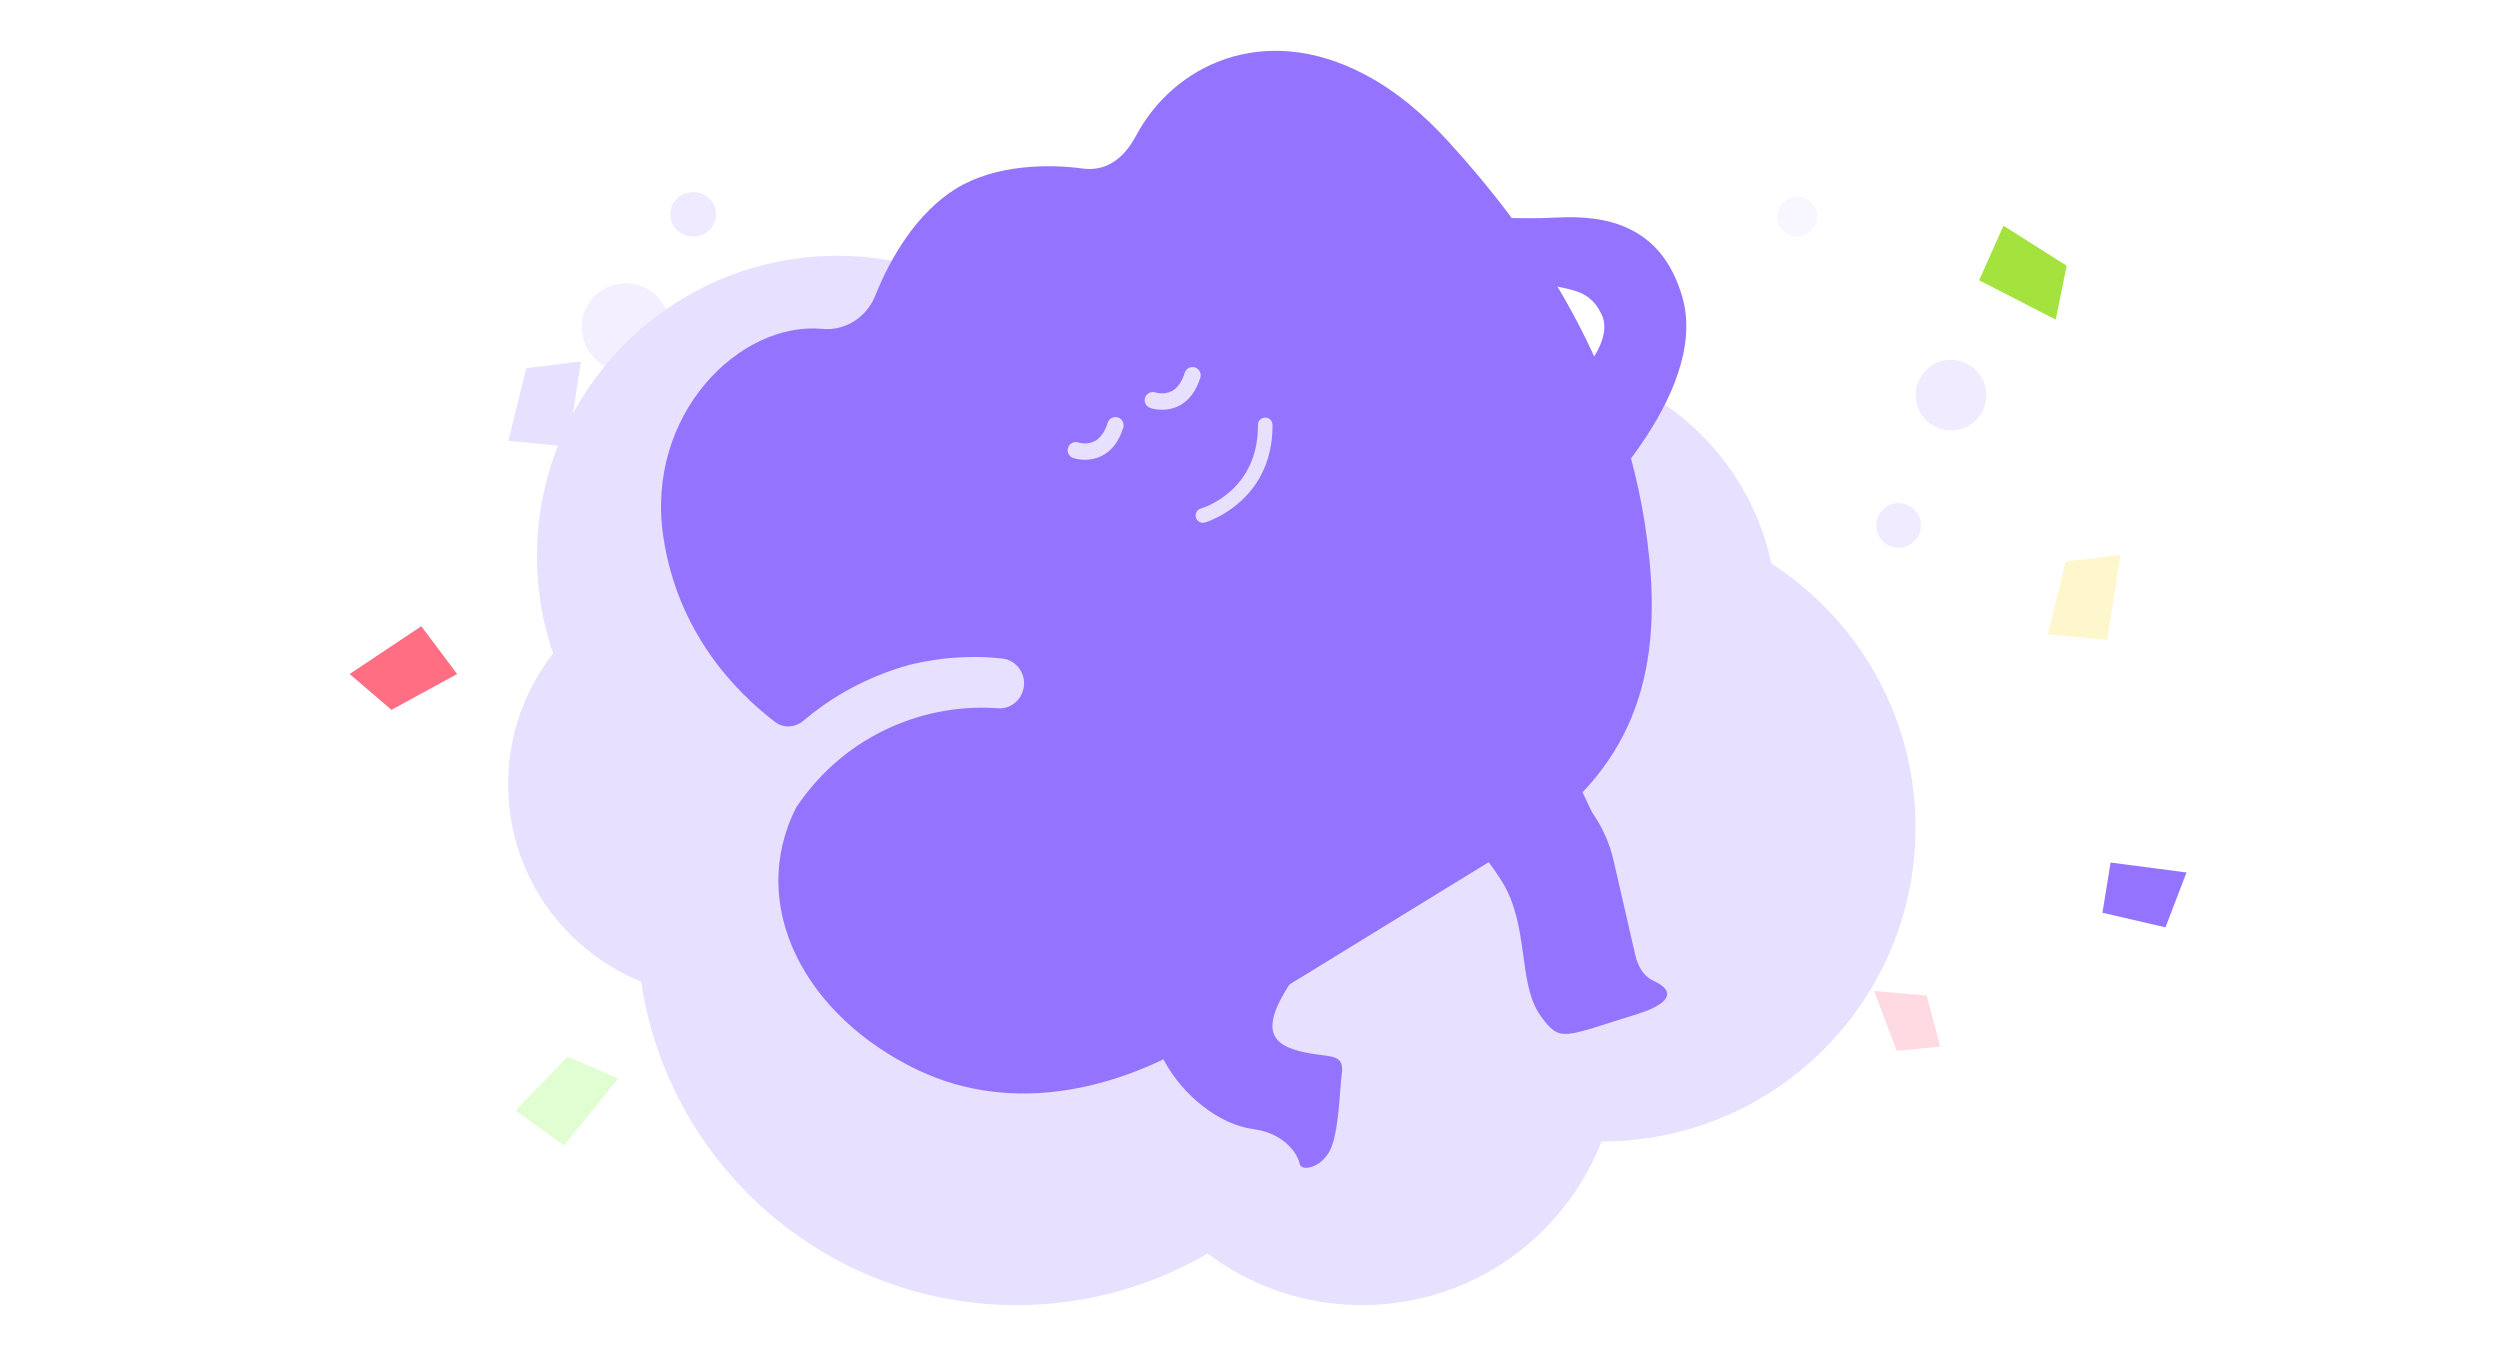 <svg width="246" height="134" viewBox="0 0 246 134" fill="none" xmlns="http://www.w3.org/2000/svg">
<rect width="246" height="134" fill="white"/>
<path d="M34.406 66.324L41.456 61.624L44.981 66.324L38.519 69.849L34.406 66.324Z" fill="#FF6E83"/>
<path d="M62.039 86.085L61.265 77.647L67.076 76.787L67.097 84.148L62.039 86.085Z" fill="#3AC5FF"/>
<path d="M186.634 103.404L184.422 97.514L189.582 97.963L190.913 102.986L186.634 103.404Z" fill="#FFDAE2"/>
<path d="M207.684 84.874L215.153 85.851L213.082 91.252L206.881 89.811L207.684 84.874Z" fill="#9473FF"/>
<path d="M202.282 31.452L194.747 27.578L197.139 22.212L203.362 26.144L202.282 31.452Z" fill="#A4E33D"/>
<path d="M57.163 35.569L55.873 43.943L50.026 43.373L51.786 36.225L57.163 35.569Z" fill="#E8E0FF"/>
<path d="M208.645 54.603L207.355 62.978L201.508 62.407L203.268 55.259L208.645 54.603Z" fill="#FEF6CD"/>
<path d="M60.825 106.113L55.506 112.708L50.735 109.279L55.846 103.981L60.825 106.113Z" fill="#E1FED2"/>
<g opacity="0.5">
<path d="M61.575 36.541C63.971 36.541 65.913 34.599 65.913 32.203C65.913 29.807 63.971 27.864 61.575 27.864C59.179 27.864 57.236 29.807 57.236 32.203C57.236 34.599 59.179 36.541 61.575 36.541Z" fill="#E8E0FF"/>
</g>
<path d="M82.396 84.278C98.718 84.278 111.95 71.046 111.95 54.724C111.95 38.402 98.718 25.17 82.396 25.17C66.073 25.17 52.842 38.402 52.842 54.724C52.842 71.046 66.073 84.278 82.396 84.278Z" fill="#E8E0FF"/>
<path d="M157.607 112.319C174.661 112.319 188.487 98.493 188.487 81.439C188.487 64.384 174.661 50.559 157.607 50.559C140.552 50.559 126.727 64.384 126.727 81.439C126.727 98.493 140.552 112.319 157.607 112.319Z" fill="#E8E0FF"/>
<path d="M70.934 98.11C82.496 98.11 91.868 88.738 91.868 77.176C91.868 65.615 82.496 56.242 70.934 56.242C59.373 56.242 50 65.615 50 77.176C50 88.738 59.373 98.11 70.934 98.11Z" fill="#E8E0FF"/>
<path d="M134.02 128.421C147.988 128.421 159.311 117.098 159.311 103.13C159.311 89.162 147.988 77.839 134.02 77.839C120.052 77.839 108.729 89.162 108.729 103.13C108.729 117.098 120.052 128.421 134.02 128.421Z" fill="#E8E0FF"/>
<path d="M149.555 85.987C163.523 85.987 174.846 74.664 174.846 60.696C174.846 46.728 163.523 35.404 149.555 35.404C135.587 35.404 124.264 46.728 124.264 60.696C124.264 74.664 135.587 85.987 149.555 85.987Z" fill="#E8E0FF"/>
<path d="M100.015 128.422C120.627 128.422 137.336 111.712 137.336 91.1C137.336 70.489 120.627 53.779 100.015 53.779C79.403 53.779 62.693 70.489 62.693 91.1C62.693 111.712 79.403 128.422 100.015 128.422Z" fill="#E8E0FF"/>
<path d="M161.732 95.753C161.31 95.235 161.054 94.603 160.906 93.953L158.765 84.63C158.405 83.065 157.761 81.58 156.865 80.25C156.733 80.053 156.61 79.848 156.509 79.632L153.162 72.526C152.078 70.226 149.403 69.15 147.029 70.061L143.293 71.494C139.959 72.771 139.078 77.105 141.683 79.545C143.805 81.533 146.067 83.988 147.764 86.691C150.517 91.071 149.323 96.817 151.595 99.956C153.539 102.641 153.743 102.057 161.175 99.761C163.03 99.189 165.682 97.909 162.721 96.518C162.401 96.368 162.083 96.177 161.742 95.764L161.734 95.754L161.732 95.753Z" fill="#9473FF"/>
<path d="M142.549 13.958C140.135 11.311 137.4 8.951 134.223 7.291C124.231 2.072 115.448 6.49 111.811 13.314C110.491 15.792 108.697 16.885 106.491 16.58C103.288 16.137 97.991 16.154 94.103 18.543C90.214 20.933 87.615 25.361 86.124 29.091C85.281 31.203 83.203 32.573 80.937 32.361C72.779 31.596 63.498 40.793 65.266 52.783C66.65 62.18 72.315 68.025 76.275 71.048C77.114 71.689 78.264 71.594 79.069 70.91C81.414 68.917 84.14 67.291 87.19 66.162C87.84 65.922 88.496 65.706 89.159 65.516C89.159 65.516 93.459 64.209 98.631 64.798C100.096 64.965 101.06 66.427 100.692 67.854C100.406 68.972 99.378 69.779 98.226 69.695C95.18 69.472 92.037 69.883 88.986 71.014C84.457 72.693 80.831 75.716 78.345 79.452C73.429 89.184 79.298 100.043 90.326 105.295C99.753 109.785 110.182 107.151 118.214 102.195C118.214 102.195 136.71 90.84 148.986 83.303C159.859 76.627 163.5 67.697 162.324 55.265C160.501 36.015 150.019 22.15 142.549 13.962V13.958Z" fill="#9473FF"/>
<path d="M120.54 50.483C119.447 51.156 118.587 51.41 118.563 51.417C118.182 51.526 117.784 51.304 117.676 50.923C117.568 50.542 117.788 50.146 118.168 50.036C118.4 49.97 123.831 48.316 123.778 41.809C123.774 41.413 124.093 41.089 124.49 41.085C124.886 41.081 125.21 41.401 125.214 41.797C125.254 46.702 122.514 49.271 120.538 50.483H120.54Z" fill="#E8E0FF"/>
<path d="M118.179 87.77C116.781 89.725 114.712 93.859 114.039 96.038C113.395 98.127 112.711 100.92 114.528 104.322C116.423 107.873 120.037 110.667 123.309 111.101C126.579 111.535 127.753 113.738 127.884 114.517C128.015 115.295 129.966 114.966 130.866 113.211C131.766 111.459 131.844 106.916 132.016 105.812C132.399 103.345 130.631 104.235 127.598 103.356C125.491 102.746 124.264 101.572 126.109 98.165C127.602 95.411 130.303 92.3 130.303 92.3L119.802 85.086L118.181 87.767L118.179 87.77Z" fill="#9473FF"/>
<path d="M155.312 50.968C155.312 50.968 168.314 38.944 165.548 29.255C163.519 22.145 158.019 21.156 153.232 21.405C148.445 21.653 148.126 21.079 147.175 22.041C146.16 23.07 147.533 26.084 150.707 27.439C153.88 28.793 156.095 27.91 157.58 30.896C159.065 33.883 154.312 38.12 154.312 38.12L153.971 51.894L155.312 50.968Z" fill="#9473FF"/>
<g opacity="0.29">
<path d="M176.845 23.28C177.93 23.28 178.81 22.4 178.81 21.315C178.81 20.23 177.93 19.351 176.845 19.351C175.76 19.351 174.881 20.23 174.881 21.315C174.881 22.4 175.76 23.28 176.845 23.28Z" fill="#E8E0FF"/>
</g>
<g opacity="0.65">
<path d="M186.817 53.895C188.029 53.895 189.012 52.912 189.012 51.7C189.012 50.487 188.029 49.504 186.817 49.504C185.604 49.504 184.621 50.487 184.621 51.7C184.621 52.912 185.604 53.895 186.817 53.895Z" fill="#E8E0FF"/>
</g>
<g opacity="0.63">
<path d="M191.974 42.356C193.893 42.356 195.449 40.801 195.449 38.882C195.449 36.963 193.893 35.407 191.974 35.407C190.056 35.407 188.5 36.963 188.5 38.882C188.5 40.801 190.056 42.356 191.974 42.356Z" fill="#E8E0FF"/>
</g>
<g opacity="0.68">
<path d="M68.206 23.279C69.451 23.279 70.46 22.299 70.46 21.09C70.46 19.882 69.451 18.902 68.206 18.902C66.96 18.902 65.951 19.882 65.951 21.09C65.951 22.299 66.96 23.279 68.206 23.279Z" fill="#E8E0FF"/>
</g>
<path d="M107.563 45.161C106.547 45.379 105.704 45.102 105.59 45.063C105.17 44.915 104.95 44.455 105.1 44.034C105.247 43.617 105.704 43.397 106.121 43.541C106.149 43.551 106.951 43.803 107.699 43.418C108.273 43.123 108.709 42.515 108.991 41.607C109.122 41.183 109.573 40.944 109.999 41.077C110.423 41.209 110.66 41.66 110.529 42.085C110.109 43.433 109.396 44.369 108.407 44.864C108.121 45.008 107.837 45.101 107.564 45.159L107.563 45.161Z" fill="#E8E0FF"/>
<path d="M115.147 40.237C114.131 40.455 113.288 40.179 113.174 40.139C112.754 39.991 112.534 39.531 112.684 39.11C112.831 38.693 113.288 38.474 113.705 38.618C113.731 38.627 114.537 38.875 115.283 38.494C115.857 38.201 116.293 37.591 116.575 36.683C116.706 36.259 117.157 36.02 117.583 36.153C118.007 36.285 118.244 36.736 118.113 37.161C117.693 38.51 116.978 39.444 115.991 39.94C115.705 40.084 115.421 40.177 115.148 40.236L115.147 40.237Z" fill="#E8E0FF"/>
</svg>
